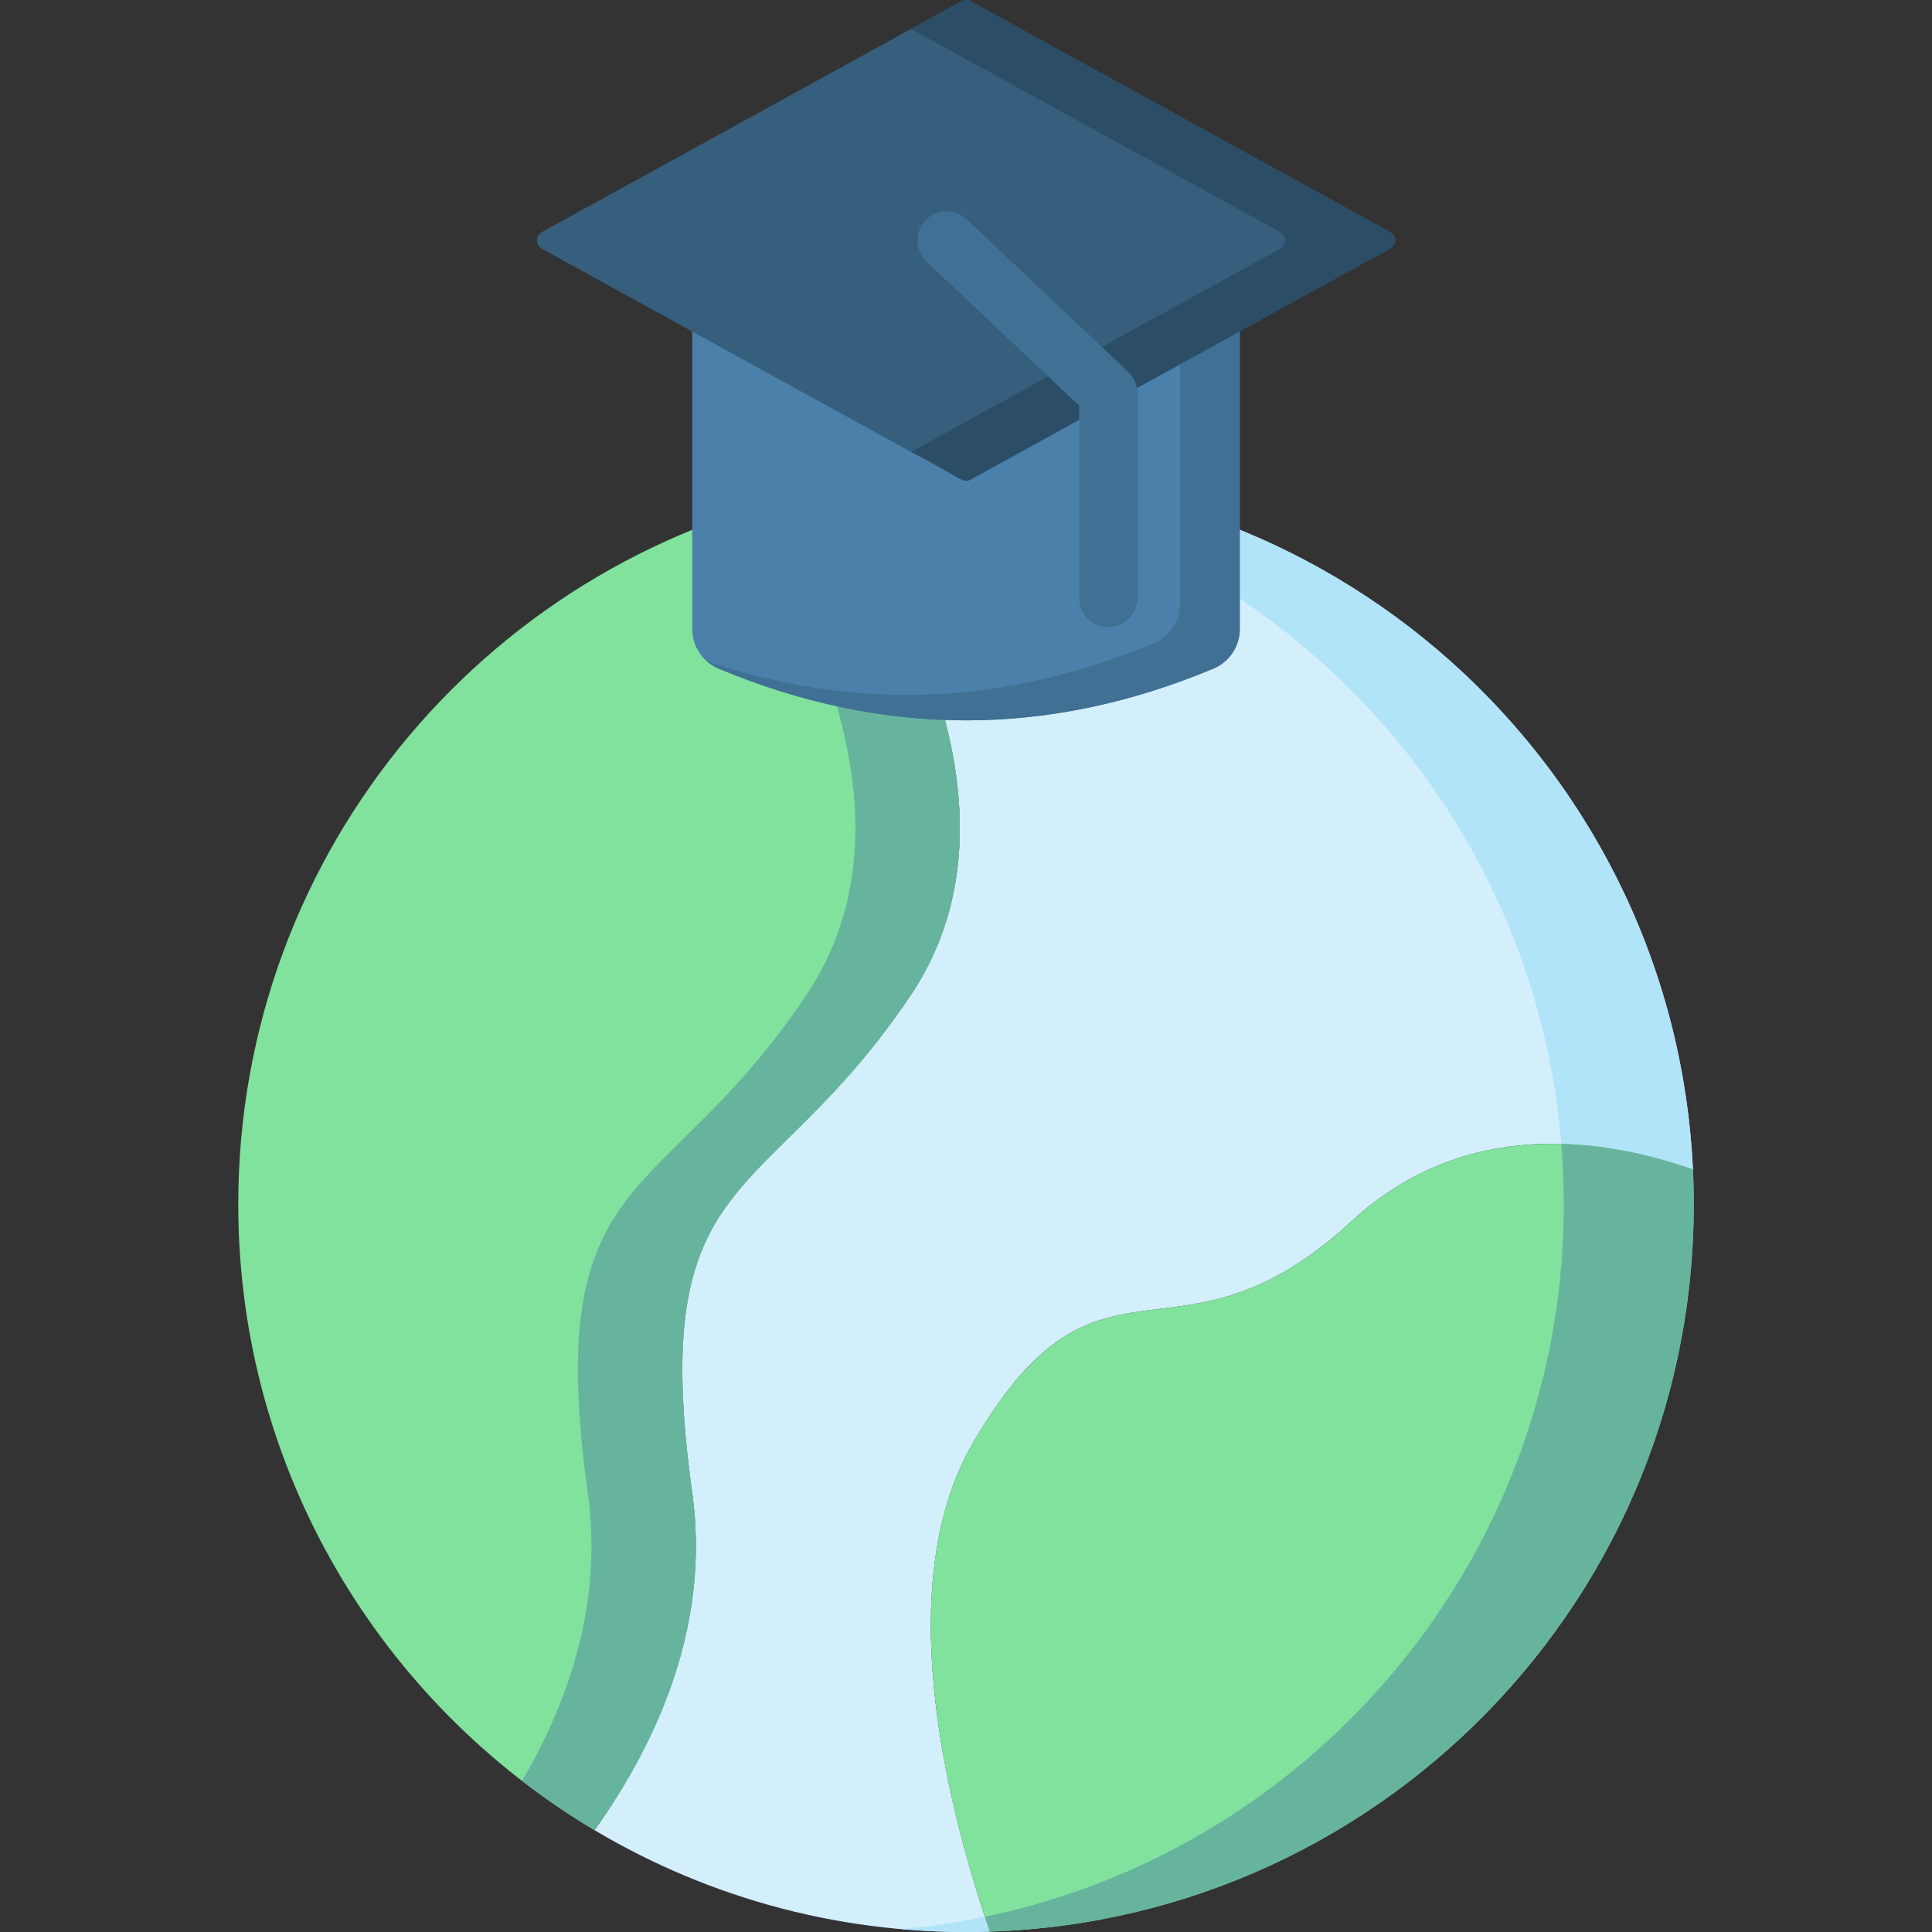 <svg id="Capa_1" enable-background="new 0 0 511.989 511.989" height="512" viewBox="0 0 511.989 511.989" width="512" xmlns="http://www.w3.org/2000/svg"><rect x="0" y="0" width="511.989" height="511.989" fill="#333333" stroke="none"/><g><g><path d="m257.934 382.217c33.871-57.936 53.4-15.401 100.336-58.67 30.336-27.966 67.712-21.621 90.359-13.635.072 1.525.128 3.053.166 4.587-2.467-104.366-87.839-188.213-192.799-188.213-20.881 0-43.776 4.811-35.458 3.265 2.3 3.019 58.501 77.865 20.895 134.049-38.386 57.349-70.128 44.458-57.985 132.107 4.685 33.814-8.24 64.435-25.882 89.304 30.573 18.182 66.463 28.107 104.743 26.877-12.65-37.171-25.534-93.479-4.375-129.671z" fill="#d3effb"/></g><g fill="#b1e4f9"><path d="m238.78 127.059c93.178 8.245 167.306 82.746 174.973 176.087 13.155.335 25.327 3.399 34.877 6.766.072 1.525.128 3.053.166 4.587-2.628-111.103-98.475-197.311-210.016-187.44z"/><path d="m262.31 511.886c-.439-1.29-.878-2.607-1.316-3.942-7.242 1.505-14.631 2.607-22.146 3.275.527.047 1.055.094 1.583.136 11.811.95 19.133.54 21.879.531z"/></g><path d="m63.139 319.143c0 70.552 37.892 132.245 94.427 165.867 17.643-24.869 30.567-55.49 25.882-89.304-12.144-87.649 19.599-74.758 57.985-132.107 37.606-56.183-18.596-131.03-20.895-134.049-89.573 16.649-157.399 95.194-157.399 189.593z" fill="#80e29d"/><path d="m220.538 129.55c-8.014 1.489-15.85 3.483-23.483 5.93 12.886 19.173 48.657 80.378 16.703 128.119-38.386 57.349-70.128 44.458-57.985 132.107 3.894 28.108-4.384 54.006-17.421 76.231 6.127 4.724 12.535 9.101 19.214 13.073 17.643-24.869 30.567-55.49 25.882-89.304-12.144-87.649 19.599-74.758 57.985-132.107 37.606-56.183-18.595-131.03-20.895-134.049z" fill="#66b49d"/><path d="m358.27 323.547c-46.936 43.269-66.465.733-100.336 58.67-21.159 36.192-8.275 92.501 4.376 129.67 106.413-3.424 191.444-93.234 186.319-201.974-22.647-7.987-60.023-14.332-90.359 13.634z" fill="#80e29d"/><path d="m448.629 309.912c-9.549-3.367-21.72-6.431-34.875-6.766 8.143 99.152-59.519 185.437-152.756 204.812.437 1.33.874 2.643 1.312 3.928 106.413-3.424 191.444-93.234 186.319-201.974z" fill="#66b49d"/><path d="m321.568 177.181c-43.715 18.295-87.429 18.295-131.144 0-4.217-1.765-6.976-5.88-6.976-10.452v-105.06h145.095v105.06c.001 4.572-2.757 8.687-6.975 10.452z" fill="#4a80aa"/><path d="m312.757 61.669v98.328c0 4.572-2.758 8.687-6.976 10.452-39.486 16.525-78.971 18.119-118.457 4.791.908.795 1.947 1.458 3.1 1.941 43.715 18.295 87.429 18.295 131.144 0 4.217-1.765 6.976-5.88 6.976-10.452v-105.06z" fill="#407093"/><path d="m368.395 65.926c-59.64 32.819-126.961 53.837-126.961 53.837l-97.836-53.837c-1.747-.961-1.747-3.472 0-4.433l111.179-61.18c.759-.418 1.68-.418 2.439 0l111.179 61.18c1.747.961 1.747 3.472 0 4.433z" fill="#365e7d"/><path d="m368.395 61.493-111.179-61.18c-.759-.418-1.68-.418-2.439 0l-13.343 7.342 97.836 53.837c1.747.961 1.747 3.472 0 4.433l-97.836 53.837c12.911 6.669 13.646 8.518 15.782 7.342l111.179-61.18c1.747-.959 1.747-3.47 0-4.431z" fill="#2b4d66"/><g><path d="m293.707 166.176c-4.268 0-7.726-3.459-7.726-7.726v-50.929l-40.441-38.195c-3.103-2.93-3.242-7.82-.312-10.922 2.93-3.105 7.82-3.241 10.922-.312l42.862 40.482c1.545 1.459 2.422 3.491 2.422 5.617v54.259c0 4.267-3.459 7.726-7.727 7.726z" fill="#407093"/></g></g></svg>